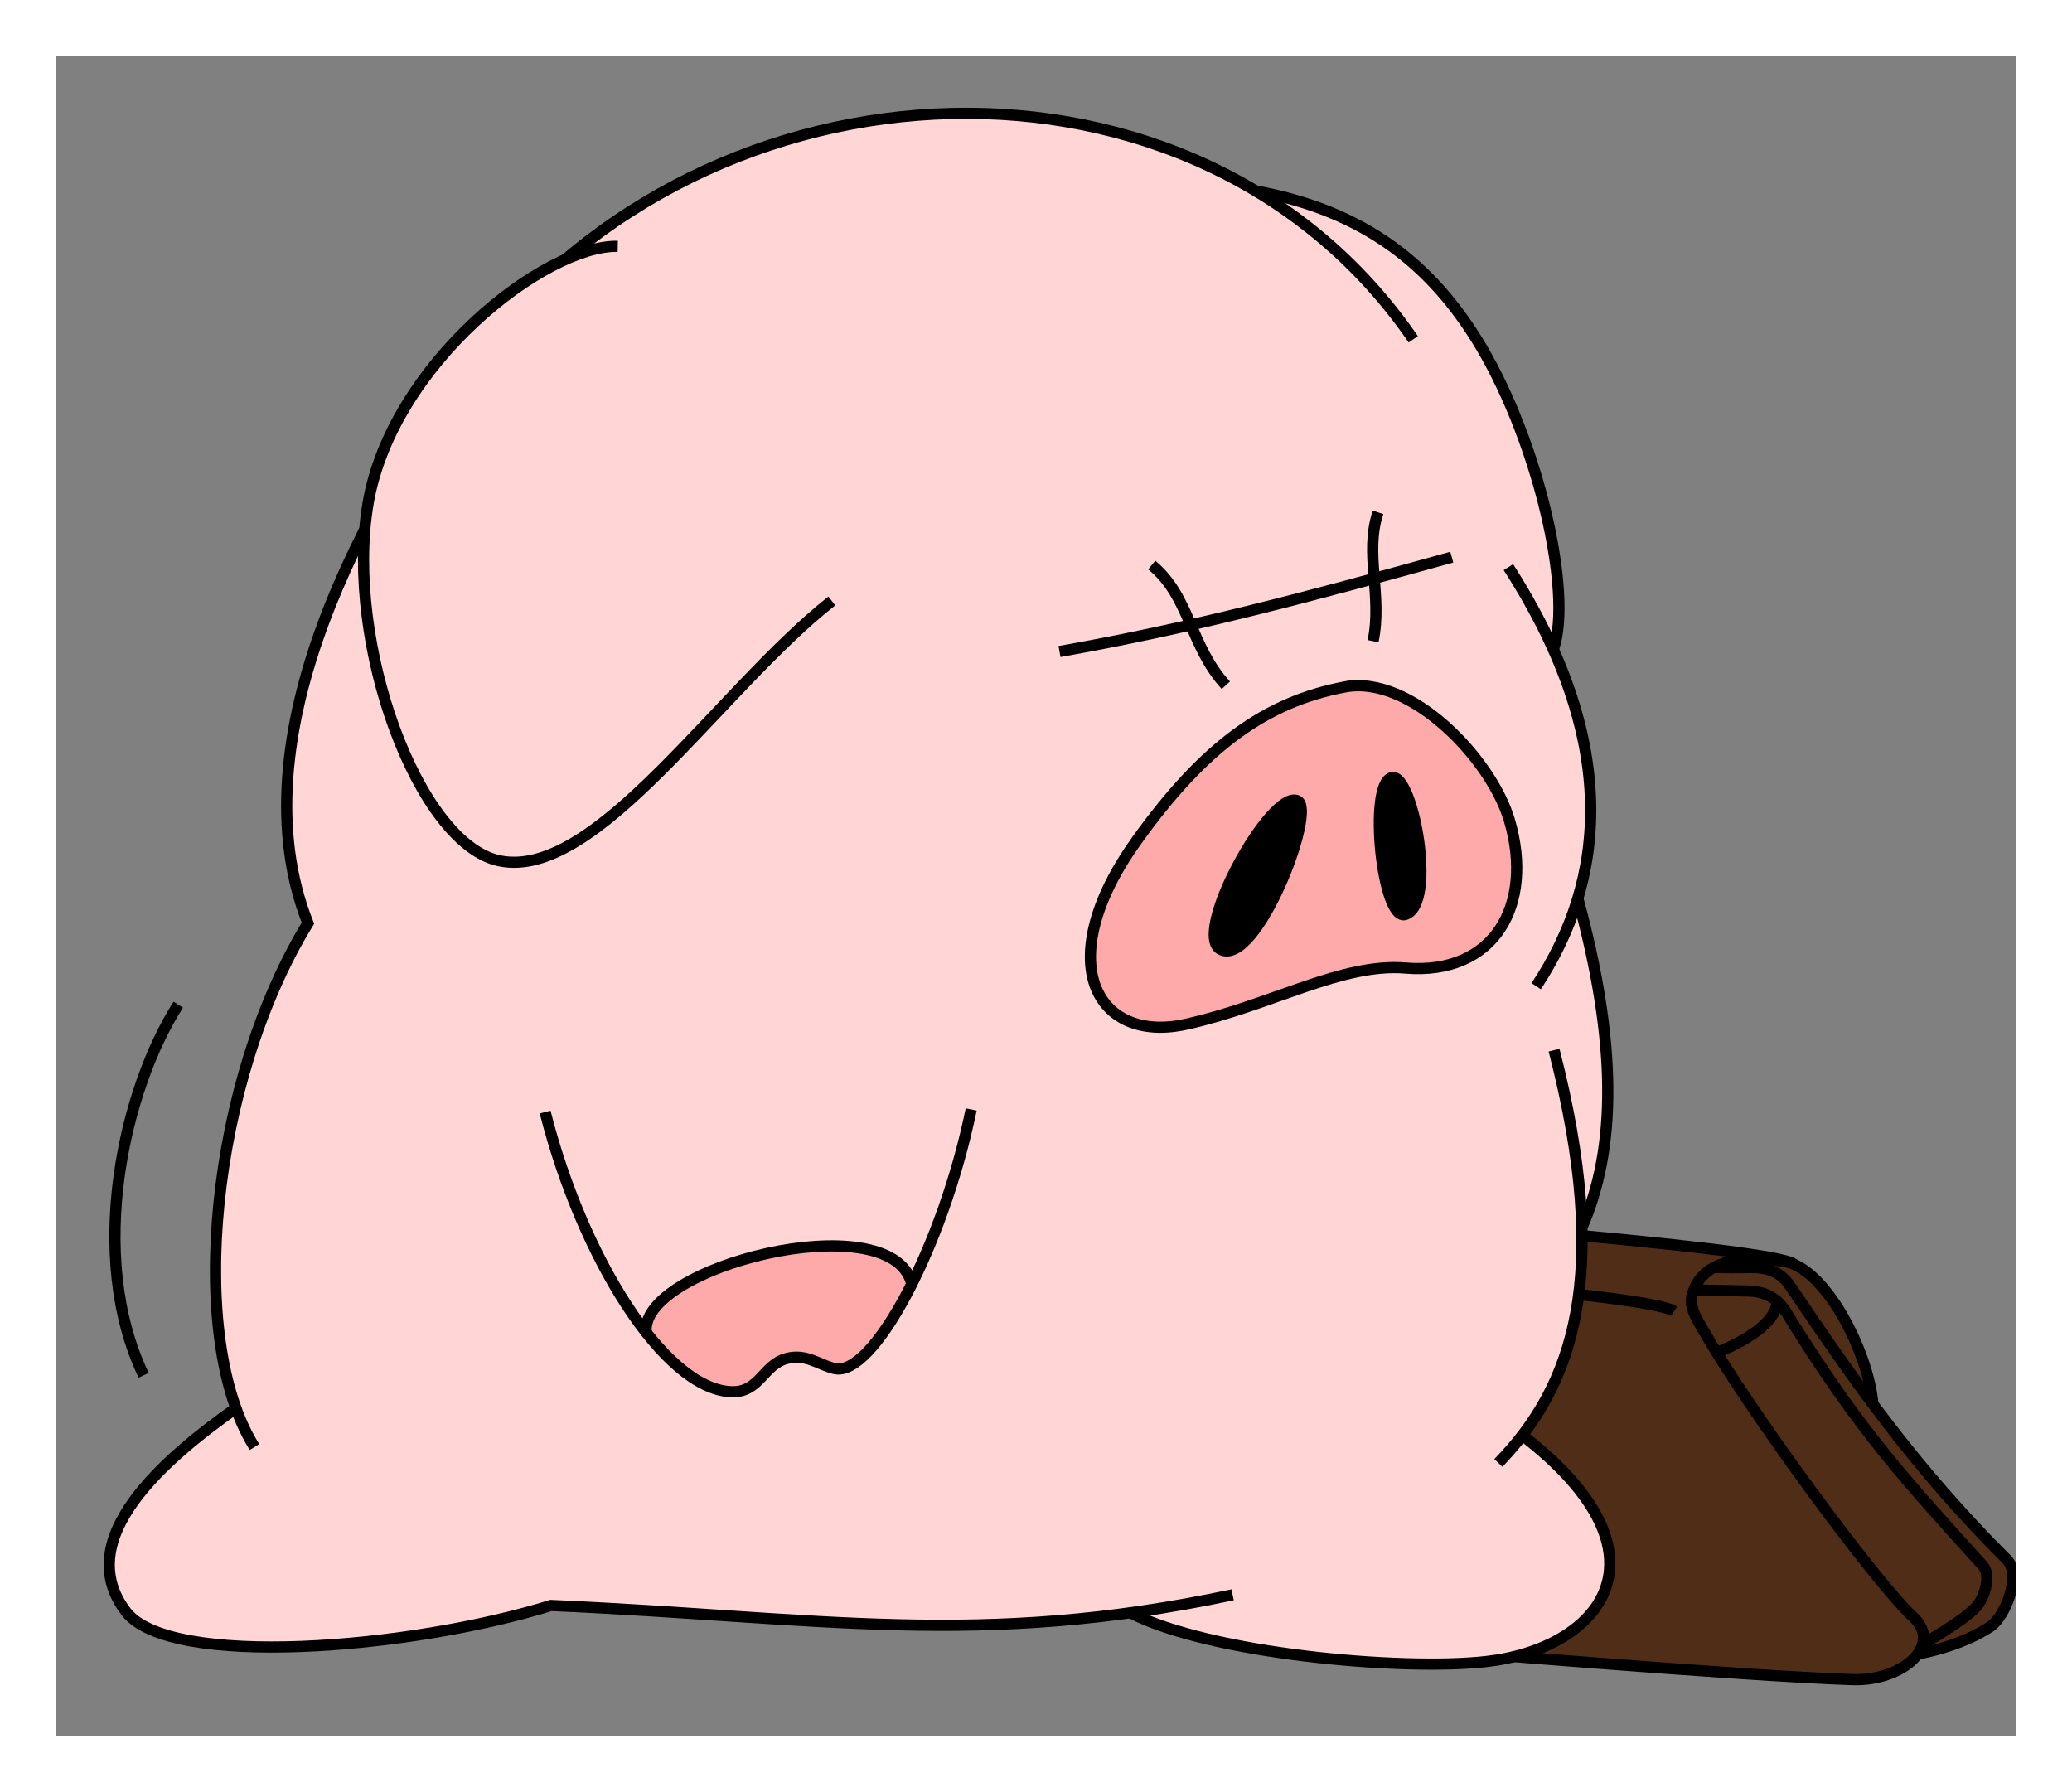<?xml version="1.0" encoding="UTF-8" standalone="no"?>
<!-- Created with Inkscape (http://www.inkscape.org/) -->

<svg
   xmlns:dc="http://purl.org/dc/elements/1.1/"
   xmlns:cc="http://creativecommons.org/ns#"
   xmlns:rdf="http://www.w3.org/1999/02/22-rdf-syntax-ns#"
   xmlns:svg="http://www.w3.org/2000/svg"
   xmlns="http://www.w3.org/2000/svg"
   xmlns:xlink="http://www.w3.org/1999/xlink"
   xmlns:sodipodi="http://sodipodi.sourceforge.net/DTD/sodipodi-0.dtd"
   xmlns:inkscape="http://www.inkscape.org/namespaces/inkscape"
   width="370"
   height="320"
   id="svg2"
   version="1.1"
   inkscape:version="0.48.4 r9939"
   sodipodi:docname="[02.通勤]05.疲弊.svg"
   inkscape:export-filename="C:\Users\執安\Desktop\資料\臨時\描画3.png"
   inkscape:export-xdpi="90"
   inkscape:export-ydpi="90"
   enable-background="new">
  <rect width="100%" height="100%" fill="#808080" stroke="none"/>
  <defs
     id="defs4">
    <inkscape:perspective
       sodipodi:type="inkscape:persp3d"
       inkscape:vp_x="363.49708 : 943.81603 : 1"
       inkscape:vp_y="0 : 1000 : 0"
       inkscape:vp_z="744.09448 : 526.18109 : 1"
       inkscape:persp3d-origin="372.04724 : 350.78739 : 1"
       id="perspective5056" />
    <inkscape:perspective
       id="perspective5056-8"
       inkscape:persp3d-origin="372.04724 : 350.78739 : 1"
       inkscape:vp_z="744.09448 : 526.18109 : 1"
       inkscape:vp_y="0 : 1000 : 0"
       inkscape:vp_x="363.49708 : 943.81603 : 1"
       sodipodi:type="inkscape:persp3d" />
    <linearGradient
       id="linearGradient12499-5-3"
       inkscape:collect="always">
      <stop
         id="stop12501-0-8"
         offset="0"
         style="stop-color:#ffd5d5;stop-opacity:1;" />
      <stop
         id="stop12503-9-9"
         offset="1"
         style="stop-color:#ffd5d5;stop-opacity:0;" />
    </linearGradient>
    <linearGradient
       id="linearGradient12499-5"
       inkscape:collect="always">
      <stop
         id="stop12501-0"
         offset="0"
         style="stop-color:#ffd5d5;stop-opacity:1;" />
      <stop
         id="stop12503-9"
         offset="1"
         style="stop-color:#ffd5d5;stop-opacity:0;" />
    </linearGradient>
    <linearGradient
       id="linearGradient12499-8"
       inkscape:collect="always">
      <stop
         id="stop12501-6"
         offset="0"
         style="stop-color:#ffd5d5;stop-opacity:1;" />
      <stop
         id="stop12503-0"
         offset="1"
         style="stop-color:#ffd5d5;stop-opacity:0;" />
    </linearGradient>
    <linearGradient
       gradientTransform="translate(0,-7)"
       gradientUnits="userSpaceOnUse"
       y2="78.526"
       x2="178.782"
       y1="135.026"
       x1="175.86"
       id="linearGradient12505-2"
       xlink:href="#linearGradient12499-8"
       inkscape:collect="always" />
    <linearGradient
       id="linearGradient12499-9"
       inkscape:collect="always">
      <stop
         id="stop12501-8"
         offset="0"
         style="stop-color:#ffd5d5;stop-opacity:1;" />
      <stop
         id="stop12503-6"
         offset="1"
         style="stop-color:#ffd5d5;stop-opacity:0;" />
    </linearGradient>
    <linearGradient
       gradientTransform="translate(0,-7)"
       gradientUnits="userSpaceOnUse"
       y2="78.526"
       x2="178.782"
       y1="135.026"
       x1="175.86"
       id="linearGradient12505-1"
       xlink:href="#linearGradient12499-9"
       inkscape:collect="always" />
    <inkscape:perspective
       id="perspective5056-5"
       inkscape:persp3d-origin="372.04724 : 350.78739 : 1"
       inkscape:vp_z="744.09448 : 526.18109 : 1"
       inkscape:vp_y="0 : 1000 : 0"
       inkscape:vp_x="363.49708 : 943.81603 : 1"
       sodipodi:type="inkscape:persp3d" />
    <linearGradient
       id="linearGradient12499"
       inkscape:collect="always">
      <stop
         id="stop12501"
         offset="0"
         style="stop-color:#ffd5d5;stop-opacity:1;" />
      <stop
         id="stop12503"
         offset="1"
         style="stop-color:#ffd5d5;stop-opacity:0;" />
    </linearGradient>
    <linearGradient
       inkscape:collect="always"
       xlink:href="#linearGradient12499"
       id="linearGradient4842"
       gradientUnits="userSpaceOnUse"
       gradientTransform="matrix(0.983,-0.182,0.182,0.983,74.737,42.602)"
       x1="175.86"
       y1="135.026"
       x2="180.123"
       y2="104.201" />
    <linearGradient
       inkscape:collect="always"
       xlink:href="#linearGradient12499-5"
       id="linearGradient4848"
       gradientUnits="userSpaceOnUse"
       gradientTransform="matrix(0.996,-0.091,0.091,0.996,90.234,51.05)"
       x1="184.389"
       y1="140.775"
       x2="178.004"
       y2="106.502" />
    <linearGradient
       inkscape:collect="always"
       xlink:href="#linearGradient12499-5-3"
       id="linearGradient4854"
       gradientUnits="userSpaceOnUse"
       gradientTransform="matrix(0.999,0.055,-0.055,0.999,114.07,56.177)"
       x1="186.741"
       y1="139.741"
       x2="168.636"
       y2="87.226" />
    <inkscape:perspective
       sodipodi:type="inkscape:persp3d"
       inkscape:vp_x="363.49708 : 943.81603 : 1"
       inkscape:vp_y="0 : 1000 : 0"
       inkscape:vp_z="744.09448 : 526.18109 : 1"
       inkscape:persp3d-origin="372.04724 : 350.78739 : 1"
       id="perspective5056-4" />
    <inkscape:perspective
       sodipodi:type="inkscape:persp3d"
       inkscape:vp_x="363.49708 : 943.81603 : 1"
       inkscape:vp_y="0 : 1000 : 0"
       inkscape:vp_z="744.09448 : 526.18109 : 1"
       inkscape:persp3d-origin="372.04724 : 350.78739 : 1"
       id="perspective5056-8-7" />
    <inkscape:perspective
       id="perspective5056-85"
       inkscape:persp3d-origin="372.04724 : 350.78739 : 1"
       inkscape:vp_z="744.09448 : 526.18109 : 1"
       inkscape:vp_y="0 : 1000 : 0"
       inkscape:vp_x="363.49708 : 943.81603 : 1"
       sodipodi:type="inkscape:persp3d" />
    <inkscape:perspective
       id="perspective5056-40"
       inkscape:persp3d-origin="372.04724 : 350.78739 : 1"
       inkscape:vp_z="744.09448 : 526.18109 : 1"
       inkscape:vp_y="0 : 1000 : 0"
       inkscape:vp_x="363.49708 : 943.81603 : 1"
       sodipodi:type="inkscape:persp3d" />
  </defs>
  <sodipodi:namedview
     id="base"
     pagecolor="#ffffff"
     bordercolor="#666666"
     borderopacity="1.0"
     inkscape:pageopacity="0.0"
     inkscape:pageshadow="2"
     inkscape:zoom="7.4792759"
     inkscape:cx="142.18484"
     inkscape:cy="90.091522"
     inkscape:document-units="px"
     inkscape:current-layer="layer11"
     showgrid="false"
     inkscape:window-width="1160"
     inkscape:window-height="694"
     inkscape:window-x="-3"
     inkscape:window-y="-2"
     inkscape:window-maximized="0"
     showguides="true"
     inkscape:guide-bbox="true"
     inkscape:snap-grids="false"
     inkscape:snap-to-guides="false"
     showborder="true"
     inkscape:showpageshadow="false"
     fit-margin-top="0"
     fit-margin-left="0"
     fit-margin-right="0"
     fit-margin-bottom="0"
     inkscape:snap-page="false" />
  <g
     inkscape:groupmode="layer"
     id="layer2"
     inkscape:label="補助線"
     style="display:none"
     sodipodi:insensitive="true">
    <path
       style="fill:none;stroke:#0000ff;stroke-width:1px;stroke-linecap:butt;stroke-linejoin:miter;stroke-opacity:1"
       d="M 10,310 360,10"
       id="path3025"
       inkscape:connector-curvature="0"
       sodipodi:nodetypes="cc" />
    <path
       style="fill:none;stroke:#0000ff;stroke-width:1px;stroke-linecap:butt;stroke-linejoin:miter;stroke-opacity:1"
       d="M 10,10 360,310"
       id="path3027"
       inkscape:connector-curvature="0"
       sodipodi:nodetypes="cc" />
    <path
       style="fill:none;stroke:#ff0000;stroke-width:1px;stroke-linecap:butt;stroke-linejoin:miter;stroke-opacity:1;display:inline"
       d="m 10,0 0,320"
       id="path3006"
       inkscape:connector-curvature="0"
       sodipodi:nodetypes="cc" />
    <path
       style="fill:none;stroke:#ff0000;stroke-width:1px;stroke-linecap:butt;stroke-linejoin:miter;stroke-opacity:1;display:inline"
       d="m 360,0 0,320"
       id="path3010"
       inkscape:connector-curvature="0"
       sodipodi:nodetypes="cc" />
    <path
       style="fill:none;stroke:#ff0000;stroke-width:1px;stroke-linecap:butt;stroke-linejoin:miter;stroke-opacity:1;display:inline"
       d="M 0,10 370,10"
       id="path3016"
       inkscape:connector-curvature="0" />
    <path
       transform="translate(84.716,27.712)"
       style="fill:none;stroke:#ff0000;stroke-width:1px;stroke-linecap:butt;stroke-linejoin:miter;stroke-opacity:1;display:inline"
       d="m -84.716,282.288 370,0"
       id="path3018"
       inkscape:connector-curvature="0"
       sodipodi:nodetypes="cc" />
  </g>
  <g
     inkscape:groupmode="layer"
     id="layer3"
     inkscape:label="鞄"
     sodipodi:insensitive="true">
    <path
       sodipodi:nodetypes="cssscscsscc"
       inkscape:connector-curvature="0"
       id="path5897-2"
       d="m 330.907,300.028 c -19.69,-0.633 -73.583,-5.184 -84.882,-6.08 -6.099,-0.484 -7.188,-4.156 -8.872,-6.839 -2.836,-4.518 -26.474,-49.144 -27.941,-53.424 -3.938,-11.492 8.492,-17.925 19.705,-17.271 0,0 87.012,7.283 89.992,8.678 7.491,3.507 14.803,16.485 15.762,25.936 7.03,9.398 14.504,18.336 23.761,27.556 2.744,2.733 -0.331,10.224 -2.886,11.944 -2.93,1.973 -5.657,3.568 -13.001,4.734 -2.291,2.894 -6.412,4.791 -11.639,4.767 z"
       style="fill:#502d16;stroke:none;display:inline" />
    <path
       sodipodi:nodetypes="cssssccsc"
       inkscape:connector-curvature="0"
       id="path5895"
       d="m 306.12,226.304 c 1.813,0.07 4.652,0.056 6.517,0.024 2.844,-0.049 5.303,0.721 7.003,3.245 11.697,17.365 22.456,32.692 38.72,48.891 2.744,2.733 -0.331,10.224 -2.886,11.944 -2.93,1.973 -7.256,3.796 -12.914,4.911 m -43.617,-61.193 c -4.889,-3.246 -71.852,-7.591 -76.549,-7.9 -3.317,-0.218 -9.041,0.587 -10.69,2.137"
       style="fill:none;stroke:#000000;stroke-width:2;stroke-linecap:butt;stroke-linejoin:miter;stroke-opacity:1;display:inline" />
    <path
       sodipodi:nodetypes="ccssssssssc"
       inkscape:connector-curvature="0"
       id="path5897"
       d="m 320.401,225.795 c -2.49,-3.197 -91.555,-9.502 -91.555,-9.502 -11.213,-0.654 -23.643,5.779 -19.705,17.271 1.467,4.281 25.105,48.906 27.941,53.424 1.684,2.683 2.773,6.355 8.872,6.839 11.299,0.897 65.192,5.447 84.882,6.08 8.999,0.289 16.173,-6.198 10.81,-11.166 -6.72,-6.225 -29.161,-36.704 -37.286,-50.892 -1.427,-2.492 -2.891,-4.518 -2.09,-6.964 1.38,-4.213 5.484,-7.12 16.145,-5.697 7.56,1.009 15.226,16.267 16.034,25.512"
       style="fill:none;stroke:#000000;stroke-width:2;stroke-linecap:butt;stroke-linejoin:miter;stroke-opacity:1;display:inline" />
    <path
       sodipodi:nodetypes="cc"
       inkscape:connector-curvature="0"
       id="path5901"
       d="m 317.313,232.674 c -0.365,3.627 -5.82,6.896 -10.784,8.843"
       style="fill:none;stroke:#000000;stroke-width:2;stroke-linecap:butt;stroke-linejoin:miter;stroke-opacity:1;display:inline" />
    <path
       sodipodi:nodetypes="cssssc"
       inkscape:connector-curvature="0"
       id="path4188"
       d="m 302.58,230.341 9.556,0.173 c 2.695,0.049 5.122,1.018 6.787,3.732 13.109,21.373 21.962,30.668 35.131,45.29 1.616,1.794 0.22,5.523 -0.713,6.828 -1.567,2.191 -6.405,5.032 -10.238,7.389"
       style="fill:none;stroke:#000000;stroke-width:2;stroke-linecap:butt;stroke-linejoin:miter;stroke-opacity:1;display:inline" />
  </g>
  <g
     inkscape:groupmode="layer"
     id="layer11"
     inkscape:label="豚"
     style="display:inline"
     sodipodi:insensitive="true">
    <g
       id="layer2-8"
       inkscape:label="枠"
       style="display:none"
       transform="translate(0.761,-5.652)">
      <path
         style="fill:none;stroke:#0000ff;stroke-width:1px;stroke-linecap:butt;stroke-linejoin:miter;stroke-opacity:1"
         d="M 10.004,310 359.996,10.004"
         id="path3025-8"
         inkscape:connector-curvature="0" />
      <path
         style="fill:none;stroke:#0000ff;stroke-width:1px;stroke-linecap:butt;stroke-linejoin:miter;stroke-opacity:1"
         d="M 10.004,10 359.996,310.004"
         id="path3027-2"
         inkscape:connector-curvature="0" />
      <path
         style="fill:none;stroke:#ff0000;stroke-width:1px;stroke-linecap:butt;stroke-linejoin:miter;stroke-opacity:1;display:inline"
         d="M 9.997,-0.001 10,320"
         id="path3006-4"
         inkscape:connector-curvature="0" />
      <path
         style="fill:none;stroke:#ff0000;stroke-width:1px;stroke-linecap:butt;stroke-linejoin:miter;stroke-opacity:1;display:inline"
         d="M 360.004,0.004 359.996,319.996"
         id="path3010-5"
         inkscape:connector-curvature="0" />
      <path
         style="fill:none;stroke:#ff0000;stroke-width:1px;stroke-linecap:butt;stroke-linejoin:miter;stroke-opacity:1;display:inline"
         d="M 0,10 370,10"
         id="path3016-5"
         inkscape:connector-curvature="0" />
      <path
         transform="translate(84.716,27.712)"
         style="fill:none;stroke:#ff0000;stroke-width:1px;stroke-linecap:butt;stroke-linejoin:miter;stroke-opacity:1;display:inline"
         d="m -84.715,282.291 370.003,-0.003"
         id="path3018-1"
         inkscape:connector-curvature="0"
         sodipodi:nodetypes="cc" />
    </g>
    <g
       transform="translate(85.477,22.06)"
       id="g3744"
       inkscape:label="豚: 胴 コピー"
       style="display:none">
      <g
         transform="matrix(0.727,0,0,0.689,-807.611,-370.878)"
         id="g3746"
         style="stroke:#ff6600;stroke-width:1.413;display:inline">
        <path
           style="fill:none;stroke:#ff6600;stroke-width:1.413;stroke-linecap:butt;stroke-linejoin:miter;stroke-opacity:1;display:inline"
           d="m 1077.644,850.162 c 4.238,-10.465 60.466,-9.42 64.519,1.765"
           id="path3748"
           inkscape:connector-curvature="0"
           sodipodi:nodetypes="cc" />
        <path
           style="fill:none;stroke:#ff6600;stroke-width:1.413;stroke-linecap:butt;stroke-linejoin:miter;stroke-opacity:1;display:inline"
           d="m 1049.209,901.738 c -9.866,22.591 -6.285,43.636 17.65,44.124 21.398,0.436 81.023,0.159 92.366,0.196 13.422,0.044 14.501,-12.769 -6.471,-23.729"
           id="path3750"
           inkscape:connector-curvature="0"
           sodipodi:nodetypes="cssc" />
        <path
           style="fill:none;stroke:#ff6600;stroke-width:1.413;stroke-linecap:butt;stroke-linejoin:miter;stroke-opacity:1;display:inline"
           d="m 1258.16,926.741 c 2.451,4.216 3.584,7.974 12.649,7.746 7.147,-0.18 77.786,0.425 93.475,-0.262 8.567,-0.375 44.068,-16.642 -24.642,-52.883"
           id="path3752"
           inkscape:connector-curvature="0"
           sodipodi:nodetypes="cssc" />
        <path
           style="fill:none;stroke:#ff6600;stroke-width:1.413;stroke-linecap:butt;stroke-linejoin:miter;stroke-opacity:1;display:inline"
           d="m 1325.404,573.507 c -42.112,-65.796 -161.591,-82.031 -222.445,-5.538"
           id="path3754"
           inkscape:connector-curvature="0"
           sodipodi:nodetypes="cc" />
        <path
           style="fill:none;stroke:#ff6600;stroke-width:1.413;stroke-linecap:butt;stroke-linejoin:miter;stroke-opacity:1;display:inline"
           d="m 1363.976,666.692 c 4.646,-14.442 11.215,-51.424 -4.714,-82.137 -9.222,-17.78 -26.493,-29.622 -52.794,-33.12"
           id="path3756"
           inkscape:connector-curvature="0"
           sodipodi:nodetypes="csc" />
        <path
           style="fill:none;stroke:#ff6600;stroke-width:1.413;stroke-linecap:butt;stroke-linejoin:miter;stroke-opacity:1;display:inline"
           d="m 1119.981,565.616 c -17.689,-0.403 -53.997,11.01 -59.775,47.551 -5.697,36.023 8.335,90.181 28.288,94.572 23.819,5.241 58.099,-43.128 85.697,-66.006"
           id="path3758"
           inkscape:connector-curvature="0"
           sodipodi:nodetypes="cssc" />
        <path
           style="fill:none;stroke:#ff6600;stroke-width:1.413;stroke-linecap:butt;stroke-linejoin:miter;stroke-opacity:1;display:inline"
           d="m 1059.651,626.428 c -8.339,17.438 -10.436,29.322 -13.776,45.332 -17.889,21.758 -81.909,171.327 17.104,239.543"
           id="path3760"
           inkscape:connector-curvature="0"
           sodipodi:nodetypes="ccc" />
        <path
           style="fill:none;stroke:#ff6600;stroke-width:1.413;stroke-linecap:butt;stroke-linejoin:miter;stroke-opacity:1;display:inline"
           d="m 1063.472,810.88 c 8.947,36.879 24.424,59.552 30.707,59.101 7.205,-0.518 7.094,-3.984 13.173,-4.299 7.118,-0.369 9.636,3.966 12.987,5.909 8.498,4.928 32.423,-31.432 44.604,-64.039"
           id="path3762"
           inkscape:connector-curvature="0"
           sodipodi:nodetypes="csssc" />
        <path
           style="fill:none;stroke:#ff6600;stroke-width:1.413;stroke-linecap:butt;stroke-linejoin:miter;stroke-opacity:1;display:inline"
           d="m 1247.13,656.708 c 9.094,7.928 19.251,16.114 27.779,28.131"
           id="path3764"
           inkscape:connector-curvature="0"
           sodipodi:nodetypes="cc" />
        <path
           style="fill:none;stroke:#ff6600;stroke-width:1.413;stroke-linecap:butt;stroke-linejoin:miter;stroke-opacity:1;display:inline"
           d="m 1328.113,650.052 c -4.404,9.598 -7.934,20.119 -10.539,31.616"
           id="path3766"
           inkscape:connector-curvature="0"
           sodipodi:nodetypes="cc" />
        <path
           style="fill:none;stroke:#ff6600;stroke-width:1.413;stroke-linecap:butt;stroke-linejoin:miter;stroke-opacity:1;display:inline"
           d="m 1305.36,689.383 c -23.038,0.044 -43.914,11.279 -71.13,40.141 -21.565,22.869 -9.127,44.654 10.851,44.086 19.857,-0.564 56.258,-11.615 77.208,-9.85 15.552,1.31 21.536,-17.42 20.29,-27.077 -2.092,-16.215 -11.61,-47.349 -37.219,-47.3 z"
           id="path3768"
           inkscape:connector-curvature="0"
           sodipodi:nodetypes="ssssss" />
        <path
           style="fill:none;stroke:#ff6600;stroke-width:1.413;stroke-linecap:butt;stroke-linejoin:miter;stroke-opacity:1;display:inline"
           d="m 1351.995,637.401 c 14.357,34.015 28.787,87.346 -3.126,123.477"
           id="path3770"
           inkscape:connector-curvature="0"
           sodipodi:nodetypes="cc" />
        <path
           style="fill:none;stroke:#ff6600;stroke-width:1.413;stroke-linecap:butt;stroke-linejoin:miter;stroke-opacity:1;display:inline"
           d="m 1360.805,736.676 c 17.303,35.997 10.833,79.213 -2.712,87.145"
           id="path3772"
           inkscape:connector-curvature="0"
           sodipodi:nodetypes="cc" />
        <path
           style="fill:none;stroke:#ff6600;stroke-width:1.413;stroke-linecap:butt;stroke-linejoin:miter;stroke-opacity:1;display:inline"
           d="m 1346.972,774.854 c 21.12,63.709 10.058,91.622 -21.078,121.473"
           id="path3774"
           inkscape:connector-curvature="0"
           sodipodi:nodetypes="cc" />
        <path
           style="fill:none;stroke:#ff6600;stroke-width:1.413;stroke-linecap:butt;stroke-linejoin:miter;stroke-opacity:1;display:inline"
           d="m 1312.027,908.53 c -44.259,28.66 -98.9,17.307 -149.762,20.523"
           id="path3776"
           inkscape:connector-curvature="0"
           sodipodi:nodetypes="cc" />
        <path
           style="fill:none;stroke:#ff6600;stroke-width:1.413;stroke-linecap:butt;stroke-linejoin:miter;stroke-opacity:1;display:inline"
           d="m 1400.115,828.565 c 6.72,1.057 10.891,1.454 13.321,1.253 23.182,26.901 50.084,47.432 69.43,67.341 8.179,8.416 2.655,17.642 -1.664,22.742 -6.573,7.761 -18.113,7.38 -26.347,-2.496 -21.31,-25.561 -35.372,-50.049 -54.081,-73.772 -1.614,-2.047 -5.202,-5.586 -4.666,-8.886 0.922,-5.684 5.587,-9.607 19.497,-7.687 9.865,1.361 22.34,18.329 25.22,30.804 m -43.004,-17.981 c -6.897,-4.379 -29.762,-6.213 -39.791,-7.444"
           id="path3778"
           inkscape:connector-curvature="0"
           sodipodi:nodetypes="ccssssssccc" />
        <path
           style="fill:none;stroke:#ff6600;stroke-width:1.413;stroke-linecap:butt;stroke-linejoin:miter;stroke-opacity:1;display:inline"
           d="m 1418.267,827.878 c -3.821,-4.314 -54.1,-11.147 -54.1,-11.147"
           id="path3780"
           inkscape:connector-curvature="0"
           sodipodi:nodetypes="cc" />
        <path
           style="fill:none;stroke:#ff6600;stroke-width:1.413;stroke-linecap:butt;stroke-linejoin:miter;stroke-opacity:1;display:inline"
           d="m 1379.42,925.447 c 14.661,0.392 48.057,1.443 76.959,2.56 7.122,0.275 14.695,0.184 22.253,-5.583"
           id="path3782"
           inkscape:connector-curvature="0"
           sodipodi:nodetypes="csc" />
        <path
           style="fill:none;stroke:#ff6600;stroke-width:1.413;stroke-linecap:butt;stroke-linejoin:miter;stroke-opacity:1;display:inline"
           d="m 1413.436,829.885 c 0.259,4.893 -6.22,11.606 -12.176,14.233"
           id="path3784"
           inkscape:connector-curvature="0"
           sodipodi:nodetypes="cc" />
      </g>
      <path
         sodipodi:nodetypes="sss"
         inkscape:connector-curvature="0"
         id="path3786"
         d="m 116.524,147.481 c 7.875,-0.938 18.337,-26.163 14.556,-25.245 -6.15,1.492 -19.078,25.784 -14.556,25.245 z"
         style="fill:none;stroke:#ff6600;stroke-width:1;stroke-linecap:butt;stroke-linejoin:miter;stroke-opacity:1;display:inline" />
      <path
         sodipodi:nodetypes="sss"
         inkscape:connector-curvature="0"
         id="path3788"
         d="m 150.479,122.939 c -3.99,1.992 -7.417,22.617 -3.089,21.831 4.378,-0.795 6.09,-23.33 3.089,-21.831 z"
         style="fill:none;stroke:#ff6600;stroke-width:1;stroke-linecap:butt;stroke-linejoin:miter;stroke-opacity:1;display:inline" />
    </g>
    <path
       sodipodi:nodetypes="sccccsccsccscs"
       inkscape:connector-curvature="0"
       id="path5872-9"
       d="m 264.534,61.97 c 10.255,19.703 17.093,47.518 12.754,53.754 6.564,21.002 8.153,33.011 4.359,44.609 6.334,24.113 8.289,51.993 0.755,58.797 -0.291,19.287 -1.297,25.069 -10.443,37.223 28.507,22.424 13.643,38.115 -6.669,40.349 -15.294,1.682 -53.098,-1.986 -63.189,-8.573 -22.863,5.166 -70.389,-0.352 -103.802,-1.458 -18.266,7.663 -65.175,10.708 -75.851,1.131 C 11.2,277.709 29.317,259.597 42.075,251.389 36.508,227.525 39.182,192.369 54.81,164.935 43.796,131.265 64.305,89.005 84.638,63.558 126.24,11.493 189.872,10.967 224.593,34.047 c 15.224,1.947 33.493,15.535 39.941,27.923 z"
       style="fill:#ffd5d5;stroke:none;display:inline" />
    <path
       sodipodi:nodetypes="cssscc"
       inkscape:connector-curvature="0"
       id="path5864-1"
       d="m 115.396,237.787 c 4.118,4.7 10.324,10.691 14.977,10.811 5.251,0.136 5.807,-4.854 10.097,-5.949 3.485,-0.889 6.243,1.29 8.509,1.814 4.178,0.967 10.122,-8.147 13.641,-15.724 -2.977,-13.506 -47.774,-4.127 -47.222,9.049 z"
       style="fill:#ffaaaa;stroke:none;display:inline" />
    <path
       sodipodi:nodetypes="cc"
       inkscape:connector-curvature="0"
       id="path5864"
       d="m 115.403,238.002 c -1.442,-11.801 43.321,-23.055 47.34,-9.016"
       style="fill:none;stroke:#000000;stroke-width:2;stroke-linecap:butt;stroke-linejoin:miter;stroke-opacity:1;display:inline" />
    <path
       sodipodi:nodetypes="csc"
       inkscape:connector-curvature="0"
       id="path5868"
       d="m 202.004,288.049 c 14.139,7.226 47.998,10.327 63.292,8.645 20.312,-2.234 34.536,-18.91 6.465,-40.477"
       style="fill:none;stroke:#000000;stroke-width:2;stroke-linecap:butt;stroke-linejoin:miter;stroke-opacity:1;display:inline" />
    <path
       sodipodi:nodetypes="csc"
       inkscape:connector-curvature="0"
       id="path5872"
       d="m 277.441,115.789 c 3.379,-9.95 -2.684,-36.508 -12.913,-53.795 C 255.741,47.147 243.542,37.744 224.674,34.18"
       style="fill:none;stroke:#000000;stroke-width:2;stroke-linecap:butt;stroke-linejoin:miter;stroke-opacity:1;display:inline" />
    <path
       sodipodi:nodetypes="csssc"
       inkscape:connector-curvature="0"
       id="path5879"
       d="m 97.347,198.567 c 6.591,26.032 21.193,49.252 33.08,49.934 5.244,0.301 5.807,-4.854 10.097,-5.949 3.485,-0.889 5.798,1.192 8.509,1.814 6.873,1.576 19.342,-21.697 24.394,-46.263"
       style="fill:none;stroke:#000000;stroke-width:2;stroke-linecap:butt;stroke-linejoin:miter;stroke-opacity:1;display:inline" />
    <path
       sodipodi:nodetypes="cc"
       inkscape:connector-curvature="0"
       id="path5881"
       d="m 205.666,100.891 c 6.884,5.684 6.779,14.404 13.234,21.468"
       style="fill:none;stroke:#000000;stroke-width:2;stroke-linecap:butt;stroke-linejoin:miter;stroke-opacity:1;display:inline" />
    <path
       sodipodi:nodetypes="cc"
       inkscape:connector-curvature="0"
       id="path5883"
       d="m 246.076,91.485 c -2.46,7.399 0.811,14.759 -0.885,23.003"
       style="fill:none;stroke:#000000;stroke-width:2;stroke-linecap:butt;stroke-linejoin:miter;stroke-opacity:1;display:inline" />
    <path
       sodipodi:nodetypes="ssssss"
       inkscape:connector-curvature="0"
       id="path5885"
       d="m 240.109,122.663 c -14.047,2.683 -24.968,10.482 -37.066,27.325 -15.588,21.701 -7.353,36.515 8.831,32.887 15.262,-3.421 27.743,-10.974 39.117,-10.023 15.782,1.319 22.986,-11.184 18.568,-26.313 -3.192,-10.934 -17.606,-26.137 -29.451,-23.875 z"
       style="fill:#ffaaaa;stroke:#000000;stroke-width:2;stroke-linecap:butt;stroke-linejoin:miter;stroke-opacity:1;display:inline" />
    <path
       sodipodi:nodetypes="cc"
       inkscape:connector-curvature="0"
       id="path5887"
       d="m 269.358,101.268 c 20.049,31.279 17.441,55.931 4.962,74.826"
       style="fill:none;stroke:#000000;stroke-width:2;stroke-linecap:butt;stroke-linejoin:miter;stroke-opacity:1;display:inline" />
    <path
       sodipodi:nodetypes="cc"
       inkscape:connector-curvature="0"
       id="path5889"
       d="m 281.642,160.038 c 7.253,26.321 7.031,45.118 0.813,59.209"
       style="fill:none;stroke:#000000;stroke-width:2;stroke-linecap:butt;stroke-linejoin:miter;stroke-opacity:1;display:inline" />
    <path
       sodipodi:nodetypes="cc"
       inkscape:connector-curvature="0"
       id="path5891"
       d="m 277.51,187.505 c 10.39,40.413 3.339,60.014 -9.947,73.716"
       style="fill:none;stroke:#000000;stroke-width:2;stroke-linecap:butt;stroke-linejoin:miter;stroke-opacity:1;display:inline" />
    <path
       sodipodi:nodetypes="ccscccsc"
       inkscape:connector-curvature="0"
       id="path5893"
       d="m 220.111,284.761 c -45.293,9.604 -73.666,4.03 -121.724,1.905 -25.363,7.87 -68.126,11.279 -75.884,1.111 -10.002,-13.111 7.248,-27.572 19.702,-36.383 m 3.239,6.985 C 33.106,238.804 37.708,193.069 54.988,164.849 41.937,131.857 65.194,89.406 84.813,63.406 126.6,8.027 214.011,4.666 252.369,60.585"
       style="fill:none;stroke:#000000;stroke-width:2;stroke-linecap:butt;stroke-linejoin:miter;stroke-opacity:1;display:inline" />
    <path
       sodipodi:nodetypes="sss"
       inkscape:connector-curvature="0"
       id="path5903"
       d="m 218.001,169.541 c 6.355,3.196 17.252,-25.043 13.674,-26.569 -4.744,-2.023 -18.996,23.893 -13.674,26.569 z"
       style="fill:#000000;stroke:#000000;stroke-width:2;stroke-linecap:butt;stroke-linejoin:miter;stroke-opacity:1;display:inline" />
    <path
       sodipodi:nodetypes="sss"
       inkscape:connector-curvature="0"
       id="path5905"
       d="m 248.529,138.851 c -4.314,1.131 -1.713,25.853 2.451,24.432 5.76,-1.966 1.254,-25.404 -2.451,-24.432 z"
       style="fill:#000000;stroke:#000000;stroke-width:2;stroke-linecap:butt;stroke-linejoin:miter;stroke-opacity:1;display:inline" />
    <path
       sodipodi:nodetypes="cssc"
       inkscape:connector-curvature="0"
       id="path5874"
       d="M 110.313,43.984 C 97.447,43.707 69.899,64.894 65.697,90.069 61.553,114.887 74.67,150.682 89.183,153.706 c 17.324,3.611 39.288,-30.64 59.361,-46.402"
       style="fill:#ffd5d5;stroke:#000000;stroke-width:2;stroke-linecap:butt;stroke-linejoin:miter;stroke-opacity:1;display:inline" />
    <path
       style="fill:none;stroke:#000000;stroke-width:2;stroke-linecap:butt;stroke-linejoin:miter;stroke-opacity:1"
       d="m 189.197,116.333 c 23.91,-4.243 44.455,-9.747 70.051,-16.85"
       id="path5138"
       inkscape:connector-curvature="0"
       sodipodi:nodetypes="cc" />
    <path
       style="fill:none;stroke:#000000;stroke-width:2;stroke-linecap:butt;stroke-linejoin:miter;stroke-opacity:1"
       d="m 31.828,179.39 c -9.634,15.127 -16.468,44.625 -6.177,66.181"
       id="path5140"
       inkscape:connector-curvature="0"
       sodipodi:nodetypes="cc" />
  </g>
  <g
     inkscape:groupmode="layer"
     id="layer7"
     inkscape:label="枠面"
     style="display:inline"
     sodipodi:insensitive="true">
    <path
       style="fill:#ffffff;stroke:none;display:inline"
       d="m 0,0 0,320 370,0 0,-320 -10,10 0,300 -350,0 0,-300 350,0 10,-10 z"
       id="path21072"
       inkscape:connector-curvature="0"
       sodipodi:nodetypes="ccccccccccc" />
  </g>
</svg>
